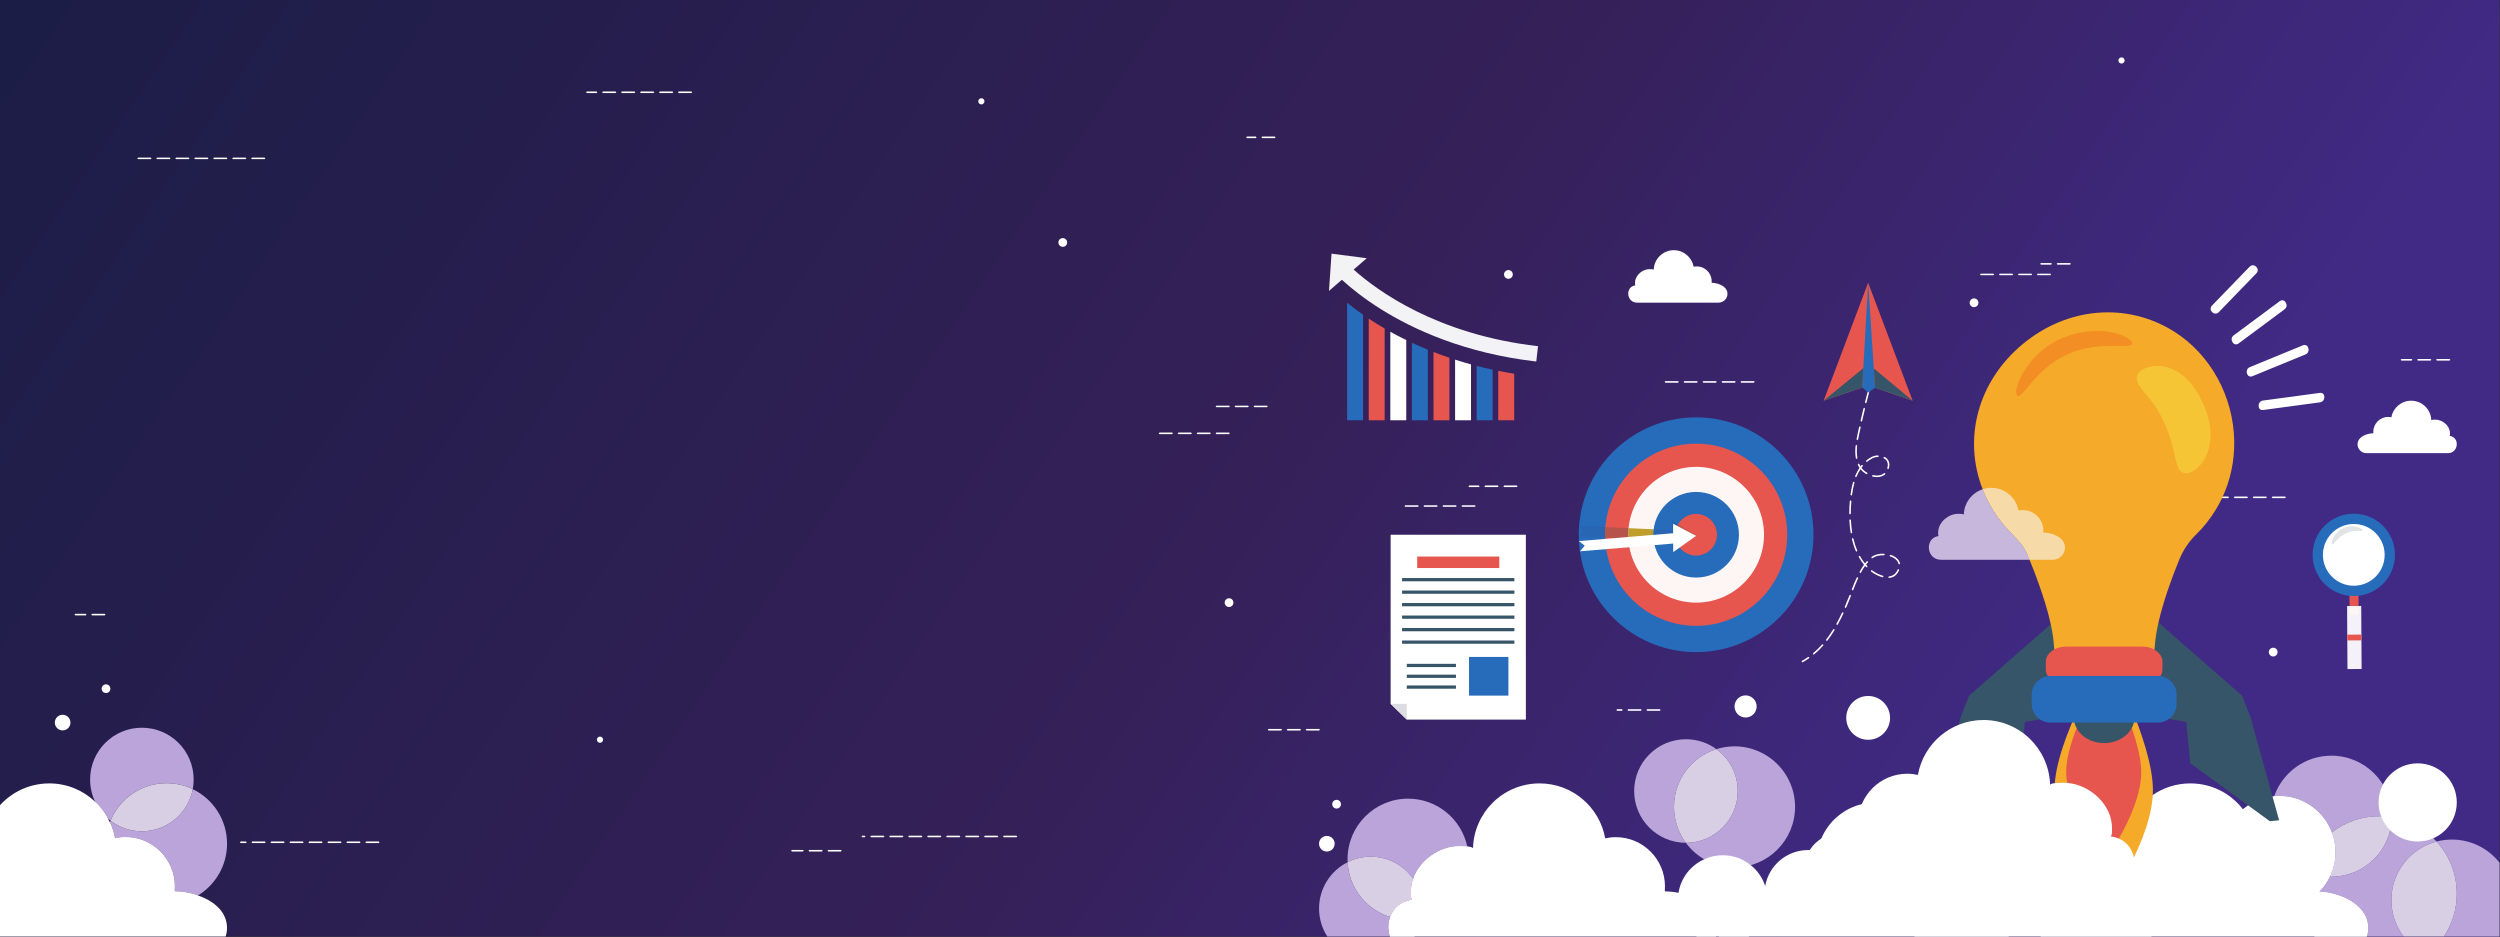 <?xml version="1.0" encoding="UTF-8" standalone="no"?>
<!-- Created with Inkscape (http://www.inkscape.org/) -->

<svg
   xmlns:dc="http://purl.org/dc/elements/1.1/"
   xmlns:cc="http://creativecommons.org/ns#"
   xmlns:rdf="http://www.w3.org/1999/02/22-rdf-syntax-ns#"
   xmlns:svg="http://www.w3.org/2000/svg"
   xmlns="http://www.w3.org/2000/svg"
   xmlns:xlink="http://www.w3.org/1999/xlink"
   xmlns:sodipodi="http://sodipodi.sourceforge.net/DTD/sodipodi-0.dtd"
   xmlns:inkscape="http://www.inkscape.org/namespaces/inkscape"
   version="1.1"
   id="svg2"
   xml:space="preserve"
   width="1216.353"
   height="455.845"
   viewBox="0 0 1216.353 455.845"
   sodipodi:docname="banner-1920x720.svg"
   inkscape:export-filename="/home/emanuelvictor/Desktop/eps/7228.eps.png"
   inkscape:export-xdpi="864"
   inkscape:export-ydpi="864"
   inkscape:version="0.92.4 5da689c313, 2019-01-14"><rect x="0" y="0" width="1216.353" height="455.845" fill="#333333" stroke="none"/><defs
     id="defs6"><linearGradient
       x1="0"
       y1="0"
       x2="1"
       y2="0"
       gradientUnits="userSpaceOnUse"
       gradientTransform="matrix(-660,430,430,660,664.868,-441.096)"
       spreadMethod="pad"
       id="linearGradient24"><stop
         style="stop-opacity:1;stop-color:#402a85"
         offset="0"
         id="stop14" /><stop
         style="stop-opacity:1;stop-color:#402a85"
         offset="0.02"
         id="stop16" /><stop
         style="stop-opacity:1;stop-color:#352058"
         offset="0.394"
         id="stop18" /><stop
         style="stop-opacity:1;stop-color:#1b1d46"
         offset="1"
         id="stop20" /><stop
         style="stop-opacity:1;stop-color:#1b1d46"
         offset="1"
         id="stop22" /></linearGradient><linearGradient
       x1="0"
       y1="0"
       x2="1"
       y2="0"
       gradientUnits="userSpaceOnUse"
       gradientTransform="matrix(-660,430,430,660,678.154,-519.978)"
       spreadMethod="pad"
       id="linearGradient24-6"
       xlink:href="#linearGradient24"><stop
         style="stop-opacity:1;stop-color:#402a85"
         offset="0"
         id="stop14-7" /><stop
         style="stop-opacity:1;stop-color:#402a85"
         offset="0.02"
         id="stop16-5" /><stop
         style="stop-opacity:1;stop-color:#352058"
         offset="0.394"
         id="stop18-3" /><stop
         style="stop-opacity:1;stop-color:#1b1d46"
         offset="1"
         id="stop20-5" /><stop
         style="stop-opacity:1;stop-color:#1b1d46"
         offset="1"
         id="stop22-6" /></linearGradient></defs><sodipodi:namedview
     pagecolor="#ffffff"
     bordercolor="#666666"
     borderopacity="1"
     objecttolerance="10"
     gridtolerance="10"
     guidetolerance="10"
     inkscape:pageopacity="0"
     inkscape:pageshadow="2"
     inkscape:window-width="1920"
     inkscape:window-height="1016"
     id="namedview4"
     showgrid="false"
     inkscape:zoom="1.7034845"
     inkscape:cx="429.30844"
     inkscape:cy="239.22594"
     inkscape:window-x="0"
     inkscape:window-y="0"
     inkscape:window-maximized="1"
     inkscape:current-layer="g10"
     inkscape:snap-text-baseline="true" /><g
     id="g10"
     inkscape:groupmode="layer"
     inkscape:label="ink_ext_XXXXXX"
     transform="matrix(1.333,0,0,-1.333,-15.91,-134.567)"><path
   inkscape:connector-curvature="0"
   id="path26-2"
   style="fill:url(#linearGradient24-6);fill-opacity:1;fill-rule:nonzero;stroke:none;stroke-width:0.1"
   d="M 924.197,-442.809 H 11.933 V -100.925 H 924.197 Z" /><path
   inkscape:connector-curvature="0"
   id="path16"
   style="fill:#ffffff;fill-opacity:1;fill-rule:nonzero;stroke:none;stroke-width:0.1"
   d="m 756.797,-442.77 h 119.01 c 0.438,1.361 0.599,2.839 0.415,4.362 -0.969,7.848 -10.548,11.634 -17.703,12.049 h -0.023 c -0.461,0.023 -0.876,0.046 -1.316,0.046 -0.115,0.6 0,1.2 0,1.823 0,1.524 -0.184,3.001 -0.531,4.432 -0.438,1.685 -1.107,3.278 -1.985,4.732 v 0.024 c -2.654,4.431 -7.155,7.641 -12.418,8.54 -0.993,0.161 -2.008,0.254 -3.047,0.254 -1.315,0 -2.608,-0.162 -3.854,-0.439 -0.716,3.947 -2.378,7.571 -4.755,10.618 -4.408,5.748 -11.356,9.441 -19.18,9.441 -5.078,0 -9.81,-1.547 -13.711,-4.224 -5.609,-3.854 -9.533,-9.971 -10.433,-17.058 v -0.023 c -0.092,-0.808 -0.161,-1.616 -0.185,-2.447 0,0.623 -2.031,0.762 -3.416,0.808 h -0.023 c -0.577,0.024 -1.039,0.024 -1.2,0.024 -1.616,0.046 -3.254,-0.185 -4.846,-0.647 -1.801,-0.508 -3.532,-1.315 -5.125,-2.354 -0.83,-0.531 -1.616,-1.132 -2.354,-1.801 -3.07,-2.746 -5.239,-6.463 -5.562,-10.548 -0.024,-0.161 -0.093,-1.085 -0.07,-2.008 0.023,-1.086 0.138,-2.193 0.553,-2.193 l -0.277,-0.047 c -7.248,-1.085 -9.648,-7.824 -7.963,-13.364" /><path
   inkscape:connector-curvature="0"
   id="path18"
   style="fill:#ffffff;fill-opacity:1;fill-rule:nonzero;stroke:none;stroke-width:0.1"
   d="m 519.262,-442.77 h 119.01 c 0.439,1.361 0.6,2.862 0.415,4.362 -0.808,6.602 -7.686,10.318 -14.103,11.588 -1.731,0.346 -3.416,0.508 -4.939,0.508 -0.115,0.6 0,1.2 0,1.823 0,9.925 -8.032,17.981 -17.981,17.981 -1.316,0 -2.608,-0.162 -3.832,-0.439 -2.054,11.403 -11.979,20.059 -23.959,20.059 -13.249,0 -23.959,-10.572 -24.305,-23.752 0,0.439 -0.993,0.647 -2.077,0.738 -1.108,0.093 -2.308,0.07 -2.585,0.093 -7.271,0.185 -14.772,-4.986 -17.15,-11.911 -0.392,-1.108 -0.646,-2.262 -0.739,-3.439 -0.023,-0.37 -0.3,-4.201 0.508,-4.201 l -0.277,-0.047 c -4.201,-0.623 -6.786,-3.162 -7.871,-6.255 -0.808,-2.239 -0.831,-4.778 -0.115,-7.109" /><path
   inkscape:connector-curvature="0"
   id="path20"
   style="fill:#ffffff;fill-opacity:1;fill-rule:nonzero;stroke:none;stroke-width:0.1"
   d="m 841.379,-282.768 h 4.616 l 0.289,0.289 -0.289,0.289 h -4.616 l -0.289,-0.289 z m -6.925,0 h 4.616 l 0.289,0.289 -0.289,0.289 h -4.616 l -0.289,-0.289 z m -6.925,0 h 4.616 l 0.289,0.289 -0.289,0.289 h -4.616 l -0.289,-0.289 z m -6.925,0 h 4.616 l 0.289,0.289 -0.289,0.289 h -4.616 l -0.289,-0.289 z m -2.598,0 h 0.289 l 0.289,0.289 -0.289,0.289 h -0.289 l -0.289,-0.289 0.289,-0.289" /><path
   inkscape:connector-curvature="0"
   id="path22"
   style="fill:#ffffff;fill-opacity:1;fill-rule:nonzero;stroke:none;stroke-width:0.1"
   d="m 608.796,-205.109 0.099,0.014 c -0.256,-0.037 -0.175,1.156 -0.166,1.274 0.215,2.59 2.855,4.693 5.403,4.628 0.162,-0.002 1.41,0.016 1.403,-0.247 0.104,3.975 3.342,7.167 7.34,7.167 3.617,0 6.611,-2.613 7.229,-6.052 0.374,0.083 0.762,0.132 1.161,0.132 2.998,0 5.429,-2.428 5.429,-5.429 v -0.549 c 2.184,0 5.436,-1.133 5.747,-3.649 0.233,-1.883 -1.323,-3.594 -3.201,-3.594 h -29.808 c -3.836,0 -4.432,5.743 -0.637,6.306" /><path
   inkscape:connector-curvature="0"
   id="path24"
   style="fill:#ffffff;fill-opacity:1;fill-rule:nonzero;stroke:none;stroke-width:0.1"
   d="m 906.089,-260.041 -0.098,0.014 c 0.257,-0.035 0.175,1.157 0.165,1.273 -0.214,2.59 -2.855,4.695 -5.402,4.63 -0.162,-0.005 -1.41,0.016 -1.404,-0.248 -0.104,3.974 -3.342,7.168 -7.34,7.168 -3.616,0 -6.609,-2.614 -7.229,-6.052 -0.375,0.082 -0.762,0.131 -1.162,0.131 -2.998,0 -5.428,-2.43 -5.428,-5.428 v -0.549 c -2.184,0 -5.435,-1.134 -5.747,-3.652 -0.233,-1.883 1.323,-3.594 3.201,-3.594 h 29.808 c 3.837,0 4.432,5.743 0.637,6.307" /><path
   inkscape:connector-curvature="0"
   id="path26"
   style="fill:#ffffff;fill-opacity:1;fill-rule:nonzero;stroke:none;stroke-width:0.1"
   d="m 10.217,-396.953 v -45.817 h 84.087 c 0.439,1.361 0.6,2.839 0.415,4.362 -0.646,5.356 -5.332,8.818 -10.502,10.618 -2.885,0.993 -5.932,1.478 -8.517,1.478 -0.115,0.6 0,1.2 0,1.823 0,9.925 -8.056,17.981 -17.981,17.981 -1.339,0 -2.608,-0.162 -3.855,-0.439 -0.369,2.031 -0.969,3.993 -1.823,5.816 -0.208,0.463 -0.439,0.923 -0.669,1.363 -1.246,2.331 -2.839,4.431 -4.732,6.209 -4.362,4.132 -10.225,6.671 -16.711,6.671 -8.125,0 -15.28,-3.971 -19.712,-10.064" /><path
   inkscape:connector-curvature="0"
   id="path28"
   style="fill:#ffffff;fill-opacity:1;fill-rule:nonzero;stroke:none;stroke-width:0.1"
   d="m 823.28,-412.019 c 0,-11.338 9.19,-20.526 20.528,-20.526 11.336,0 20.526,9.189 20.526,20.526 0,11.335 -9.19,20.525 -20.526,20.525 -11.337,0 -20.528,-9.189 -20.528,-20.525" /><path
   inkscape:connector-curvature="0"
   id="path30"
   style="fill:#baa4d9;fill-opacity:1;fill-rule:nonzero;stroke:none;stroke-width:0.1"
   d="m 863.026,-404.796 c 4.8,3.713 10.799,5.926 17.328,5.926 1.454,0 2.885,-0.115 4.27,-0.323 l 0.335,-0.045 c 0.002,0.125 0.002,0.252 0.002,0.378 0,12.201 -9.89,22.091 -22.091,22.091 -9.647,0 -17.849,-6.183 -20.86,-14.803 0.591,0.051 1.191,0.078 1.797,0.078 8.793,0 16.295,-5.53 19.218,-13.302" /><path
   inkscape:connector-curvature="0"
   id="path32"
   style="fill:#ffffff;fill-opacity:1;fill-rule:nonzero;stroke:none;stroke-width:0.1"
   d="m 853.305,-418.777 c 0.391,1.196 0.829,2.323 1.358,3.45 v 0.024 c 1.916,4.131 4.801,7.732 8.355,10.502 0.002,0.002 0.005,0.005 0.007,0.005 -2.923,7.772 -10.425,13.302 -19.218,13.302 -0.606,0 -1.206,-0.026 -1.797,-0.078 -0.798,-2.282 -1.231,-4.733 -1.231,-7.288 0,-8.774 5.115,-16.354 12.525,-19.918" /><path
   inkscape:connector-curvature="0"
   id="path34"
   style="fill:#f5aa29;fill-opacity:1;fill-rule:nonzero;stroke:none;stroke-width:0.1"
   d="m 761.833,-389.072 c 0,-18.085 18.992,-41.835 18.992,-41.835 0,0 16.916,23.461 16.916,41.546 0,18.087 -16.916,49.337 -16.916,49.337 0,0 -18.992,-30.962 -18.992,-49.049" /><path
   inkscape:connector-curvature="0"
   id="path36"
   style="fill:#e6554e;fill-opacity:1;fill-rule:nonzero;stroke:none;stroke-width:0.1"
   d="m 766.093,-382.638 c 0,-13.795 14.486,-31.911 14.486,-31.911 0,0 12.903,17.896 12.903,31.69 0,13.795 -12.903,37.632 -12.903,37.632 0,0 -14.486,-23.617 -14.486,-37.412" /><path
   inkscape:connector-curvature="0"
   id="path38"
   style="fill:#365568;fill-opacity:1;fill-rule:nonzero;stroke:none;stroke-width:0.1"
   d="m 798.208,-326.812 32.086,-28.072 3.024,-7.695 10.49,-37.78 -3.392,-0.326 -29.043,21.158 -1.453,15.073 -13.407,2.325 c 0,0 -0.655,19.39 1.696,35.319" /><path
   inkscape:connector-curvature="0"
   id="path40"
   style="fill:#365568;fill-opacity:1;fill-rule:nonzero;stroke:none;stroke-width:0.1"
   d="m 762.714,-326.812 -32.085,-28.072 -3.025,-7.695 -10.49,-37.78 3.391,-0.326 29.044,21.158 1.454,15.073 13.406,2.325 c 0,0 0.656,19.39 -1.696,35.319" /><path
   inkscape:connector-curvature="0"
   id="path42"
   style="fill:#365568;fill-opacity:1;fill-rule:nonzero;stroke:none;stroke-width:0.1"
   d="m 768.853,-362.972 c 0.184,-5.11 5.063,-9.211 11.089,-9.211 6.027,0 10.905,4.102 11.089,9.211 h -22.178" /><path
   inkscape:connector-curvature="0"
   id="path44"
   style="fill:#f5aa29;fill-opacity:1;fill-rule:nonzero;stroke:none;stroke-width:0.1"
   d="m 750.195,-226.564 c 16.342,13.596 38.017,15.396 55.212,4.64 6.67,-4.178 12.117,-10.11 15.926,-17.058 3.808,-6.947 5.978,-14.91 6.093,-23.104 0.092,-7.155 -1.385,-14.126 -4.316,-20.381 -0.716,-1.57 -1.524,-3.07 -2.424,-4.524 -2.101,-3.44 -4.501,-6.464 -7.109,-8.979 -2.631,-2.563 -4.755,-5.701 -6.14,-9.071 -1.523,-3.67 -2.908,-7.34 -4.108,-10.871 -1.339,-3.97 -2.632,-8.102 -3.555,-12.257 -0.692,-2.977 -1.176,-5.978 -1.361,-8.932 -0.024,-0.324 -0.07,-0.647 -0.139,-0.969 -0.231,-1.154 -0.738,-2.193 -1.454,-3.07 -1.361,-1.685 -3.462,-2.747 -5.816,-2.747 h -21.882 c -1.892,0 -3.646,0.692 -4.963,1.847 -1.222,1.016 -2.1,2.447 -2.4,4.063 -0.07,0.3 -0.092,0.601 -0.115,0.923 -0.161,2.77 -0.577,5.516 -1.2,8.264 v 0.023 c -1.108,5.171 -2.77,10.18 -4.363,14.704 -0.992,2.838 -2.1,5.747 -3.369,8.793 -0.3,0.738 -0.624,1.478 -0.947,2.239 -1.2,2.863 -2.885,4.57 -5.009,6.763 -0.762,0.785 -1.57,1.593 -2.378,2.516 -2.539,2.863 -4.732,6.002 -6.509,9.349 -0.831,1.592 -1.592,3.208 -2.239,4.847 l -0.024,0.022 c -7.34,18.743 -1.638,39.516 14.587,52.973" /><path
   inkscape:connector-curvature="0"
   id="path46"
   style="fill:#e6554e;fill-opacity:1;fill-rule:nonzero;stroke:none;stroke-width:0.1"
   d="m 761.759,-337.979 c 0.623,0.346 1.339,0.601 2.077,0.762 0.692,0.161 1.408,0.253 2.147,0.253 h 27.929 c 1.131,0 2.193,-0.184 3.138,-0.53 0.439,-0.163 0.854,-0.346 1.224,-0.577 1.801,-0.993 2.955,-2.608 2.955,-4.433 v -2.77 c 0,-0.9 -0.277,-1.731 -0.784,-2.47 -0.809,-1.246 -2.24,-2.239 -3.971,-2.7 -0.808,-0.254 -1.662,-0.37 -2.561,-0.37 h -27.929 c -0.531,0 -1.039,0.047 -1.524,0.115 -2.193,0.37 -4.039,1.454 -5.032,2.955 -0.508,0.738 -0.784,1.57 -0.784,2.47 v 2.77 c 0,1.87 1.246,3.532 3.116,4.524" /><path
   inkscape:connector-curvature="0"
   id="path48"
   style="fill:#266cbb;fill-opacity:1;fill-rule:nonzero;stroke:none;stroke-width:0.1"
   d="m 759.427,-347.743 c 0.278,0.046 0.577,0.07 0.877,0.07 h 39.263 c 0.3,0 0.599,-0.024 0.877,-0.07 3.347,-0.416 5.932,-3.277 5.932,-6.74 v -3.393 c 0,-2.239 -1.085,-4.248 -2.77,-5.47 h -0.024 c -1.131,-0.855 -2.515,-1.339 -4.016,-1.339 H 760.305 c -1.407,0 -2.724,0.438 -3.831,1.176 -1.801,1.224 -2.978,3.301 -2.978,5.633 v 3.393 c 0,3.462 2.608,6.324 5.932,6.74" /><path
   inkscape:connector-curvature="0"
   id="path50"
   style="fill:#f28e24;fill-opacity:1;fill-rule:nonzero;stroke:none;stroke-width:0.1"
   d="m 748.584,-245.514 c 2.014,9.2e-4 6.746,10.06 17.776,15.151 6.245,2.883 12.557,3.188 17.112,3.188 0.61,0 1.188,-0.006 1.73,-0.011 0.544,-0.006 1.05,-0.012 1.519,-0.012 2.221,0 3.53,0.124 3.453,0.963 -0.149,1.627 -5.295,4.505 -12.829,4.505 -4.066,0 -8.827,-0.839 -13.871,-3.164 -11.93,-5.499 -17.053,-18.602 -15.319,-20.424 0.127,-0.133 0.27,-0.196 0.429,-0.196" /><path
   inkscape:connector-curvature="0"
   id="path52"
   style="fill:#f6c536;fill-opacity:1;fill-rule:nonzero;stroke:none;stroke-width:0.1"
   d="m 809.814,-273.69 c 4.771,0 13.208,9.578 6.444,25.04 -4.769,10.902 -11.654,14.146 -16.887,14.146 -3.13,0 -5.668,-1.16 -6.806,-2.537 -2.178,-2.632 1.082,-6.064 2.773,-7.966 3.762,-4.237 6.519,-9.392 8.361,-14.799 1.063,-3.121 1.731,-6.333 2.516,-9.528 0.47,-1.916 1.2,-4.355 3.6,-4.355" /><path
   inkscape:connector-curvature="0"
   id="path54"
   style="fill:#ffffff;fill-opacity:1;fill-rule:nonzero;stroke:none;stroke-width:0.1"
   d="m 821.764,-214.9 c 4.585,4.734 9.169,9.468 13.754,14.202 1.546,1.595 -0.931,3.995 -2.478,2.398 -4.585,-4.734 -9.169,-9.466 -13.754,-14.2 -1.546,-1.597 0.931,-3.997 2.478,-2.4" /><path
   inkscape:connector-curvature="0"
   id="path56"
   style="fill:#ffffff;fill-opacity:1;fill-rule:nonzero;stroke:none;stroke-width:0.1"
   d="m 828.998,-226.316 c 5.604,4.158 11.207,8.317 16.811,12.475 1.766,1.311 -9.3e-4,4.277 -1.789,2.95 -5.603,-4.158 -11.206,-8.316 -16.81,-12.475 -1.767,-1.311 9.2e-4,-4.277 1.788,-2.95" /><path
   inkscape:connector-curvature="0"
   id="path58"
   style="fill:#ffffff;fill-opacity:1;fill-rule:nonzero;stroke:none;stroke-width:0.1"
   d="m 834.071,-238.263 c 6.454,2.652 12.909,5.303 19.363,7.955 2.031,0.834 1.087,4.156 -0.97,3.311 -6.454,-2.652 -12.908,-5.303 -19.363,-7.955 -2.03,-0.835 -1.087,-4.156 0.97,-3.311" /><path
   inkscape:connector-curvature="0"
   id="path60"
   style="fill:#ffffff;fill-opacity:1;fill-rule:nonzero;stroke:none;stroke-width:0.1"
   d="m 837.972,-250.598 c 6.916,0.93 13.831,1.862 20.747,2.793 2.173,0.292 2.144,3.744 -0.055,3.448 -6.916,-0.93 -13.831,-1.862 -20.747,-2.792 -2.173,-0.292 -2.144,-3.745 0.055,-3.449" /><path
   inkscape:connector-curvature="0"
   id="path62"
   style="fill:#baa4d9;fill-opacity:1;fill-rule:nonzero;stroke:none;stroke-width:0.1"
   d="m 875.807,-442.77 h 13.41 c -2.77,3.717 -4.431,8.309 -4.431,13.295 0,10.271 6.994,18.88 16.48,21.373 v 0 0 c -0.808,0.877 -1.662,1.709 -2.585,2.493 -3.832,3.255 -8.517,5.517 -13.71,6.371 l -0.011,6.9e-4 c -0.201,-12.027 -10.014,-21.714 -22.088,-21.714 -0.191,0 -0.383,0.002 -0.574,0.009 -0.971,-2.011 -2.261,-3.838 -3.803,-5.417 v 0 h 0.023 c 7.155,-0.416 16.734,-4.202 17.703,-12.049 0.186,-1.523 0.024,-3.001 -0.414,-4.362" /><path
   inkscape:connector-curvature="0"
   id="path64"
   style="fill:#ffffff;fill-opacity:1;fill-rule:nonzero;stroke:none;stroke-width:0.1"
   d="m 856.741,-442.77 h 19.066 v 0 c 0.438,1.361 0.599,2.839 0.415,4.362 -0.969,7.848 -10.548,11.634 -17.703,12.049 h -0.023 v 0 c -1.77,-1.812 -3.873,-3.299 -6.209,-4.36 v -0.002 c 0.555,-4.408 2.101,-8.517 4.455,-12.049" /><path
   inkscape:connector-curvature="0"
   id="path66"
   style="fill:#ffffff;fill-opacity:1;fill-rule:nonzero;stroke:none;stroke-width:0.1"
   d="m 852.286,-430.719 c 2.336,1.061 4.439,2.548 6.209,4.36 1.542,1.579 2.832,3.406 3.803,5.417 -3.215,0.081 -6.26,0.849 -8.992,2.165 -0.002,-0.005 -0.002,-0.007 -0.005,-0.011 -0.809,-2.654 -1.247,-5.47 -1.247,-8.378 0,-1.201 0.07,-2.398 0.231,-3.552" /><path
   inkscape:connector-curvature="0"
   id="path68"
   style="fill:#d9cfe4;fill-opacity:1;fill-rule:nonzero;stroke:none;stroke-width:0.1"
   d="m 862.871,-420.951 c 12.075,0 21.887,9.687 22.088,21.714 l -0.335,0.045 c -1.385,0.207 -2.816,0.323 -4.27,0.323 -6.529,0 -12.527,-2.214 -17.328,-5.926 0.846,-2.247 1.308,-4.682 1.308,-7.223 0,-3.199 -0.731,-6.225 -2.036,-8.923 0.19,-0.007 0.382,-0.009 0.574,-0.009" /><path
   inkscape:connector-curvature="0"
   id="path70"
   style="fill:#ffffff;fill-opacity:1;fill-rule:nonzero;stroke:none;stroke-width:0.1"
   d="m 862.297,-420.942 c 1.305,2.699 2.036,5.724 2.036,8.923 0,2.541 -0.462,4.976 -1.308,7.223 -0.002,-0.002 -0.005,-0.005 -0.007,-0.005 -3.554,-2.77 -6.439,-6.371 -8.355,-10.502 v -0.024 c -0.529,-1.128 -0.967,-2.255 -1.358,-3.45 2.732,-1.315 5.777,-2.084 8.992,-2.165" /><path
   inkscape:connector-curvature="0"
   id="path72"
   style="fill:#baa4d9;fill-opacity:1;fill-rule:nonzero;stroke:none;stroke-width:0.1"
   d="m 645.037,-417.547 c 12.201,0 22.092,9.892 22.092,22.092 0,12.201 -9.891,22.091 -22.092,22.091 -2.308,0 -4.533,-0.353 -6.627,-1.011 4.723,-3.436 7.792,-9.006 7.792,-15.293 0,-10.438 -8.462,-18.9 -18.902,-18.9 -0.014,0 -0.028,0 -0.044,0 4.023,-5.447 10.488,-8.979 17.78,-8.979" /><path
   inkscape:connector-curvature="0"
   id="path74"
   style="fill:#baa4d9;fill-opacity:1;fill-rule:nonzero;stroke:none;stroke-width:0.1"
   d="m 527.756,-421.72 v 0 c 2.336,6.805 9.62,11.915 16.771,11.915 0.127,0 0.252,-0.002 0.379,-0.005 0.277,-0.024 1.468,0 2.574,-0.09 -2.135,9.968 -10.996,17.443 -21.602,17.443 -12.201,0 -22.092,-9.891 -22.092,-22.092 0,-0.369 0.009,-0.739 0.028,-1.104 0.002,0 0.005,0.002 0.007,0.002 2.539,1.293 5.401,2.008 8.448,2.008 6.417,0 12.095,-3.186 15.488,-8.079" /><path
   inkscape:connector-curvature="0"
   id="path76"
   style="fill:#ffffff;fill-opacity:1;fill-rule:nonzero;stroke:none;stroke-width:0.1"
   d="m 530.826,-436.081 c 9.817,2.246 17.143,11.033 17.143,21.533 0,1.595 -0.169,3.148 -0.489,4.649 -1.106,0.09 -2.297,0.067 -2.574,0.09 -0.127,0.002 -0.252,0.005 -0.379,0.005 -7.151,0 -14.435,-5.11 -16.771,-11.915 v 0 0 c 2.17,-3.07 3.416,-6.809 3.416,-10.825 0,-1.2 -0.115,-2.378 -0.346,-3.532 0,-0.002 0,-0.005 0,-0.005" /><path
   inkscape:connector-curvature="0"
   id="path78"
   style="fill:#baa4d9;fill-opacity:1;fill-rule:nonzero;stroke:none;stroke-width:0.1"
   d="m 903.965,-442.77 h 20.289 v 26.936 c -4.039,5.147 -10.317,8.448 -17.381,8.448 -1.938,0 -3.808,-0.254 -5.609,-0.716 4.594,-5.032 7.386,-11.702 7.386,-19.065 0,-5.77 -1.731,-11.126 -4.686,-15.604" /><path
   inkscape:connector-curvature="0"
   id="path80"
   style="fill:#d9cfe4;fill-opacity:1;fill-rule:nonzero;stroke:none;stroke-width:0.1"
   d="m 889.216,-442.77 h 14.749 c 2.955,4.477 4.686,9.833 4.686,15.604 0,7.363 -2.792,14.033 -7.386,19.065 v 0 c -9.486,-2.493 -16.48,-11.102 -16.48,-21.373 0,-4.986 1.662,-9.579 4.431,-13.295" /><path
   inkscape:connector-curvature="0"
   id="path82"
   style="fill:#baa4d9;fill-opacity:1;fill-rule:nonzero;stroke:none;stroke-width:0.1"
   d="m 627.257,-408.568 c -2.71,3.667 -4.312,8.203 -4.312,13.113 0,9.893 6.502,18.266 15.465,21.08 -3.118,2.269 -6.957,3.607 -11.109,3.607 -10.438,0 -18.899,-8.462 -18.899,-18.901 0,-10.424 8.439,-18.877 18.855,-18.9" /><path
   inkscape:connector-curvature="0"
   id="path84"
   style="fill:#d9cfe4;fill-opacity:1;fill-rule:nonzero;stroke:none;stroke-width:0.1"
   d="m 627.301,-408.568 c 10.44,0 18.902,8.462 18.902,18.9 0,6.287 -3.07,11.857 -7.792,15.293 -8.963,-2.814 -15.465,-11.187 -15.465,-21.08 0,-4.91 1.602,-9.446 4.312,-13.113 0.016,0 0.03,0 0.044,0" /><path
   inkscape:connector-curvature="0"
   id="path86"
   style="fill:#baa4d9;fill-opacity:1;fill-rule:nonzero;stroke:none;stroke-width:0.1"
   d="m 496.388,-442.77 h 22.874 c -0.716,2.329 -0.692,4.865 0.113,7.105 -8.69,2.672 -15.095,10.562 -15.562,20.013 -6.181,-3.095 -10.426,-9.509 -10.426,-16.893 0,-3.763 1.108,-7.271 3.001,-10.225" /><path
   inkscape:connector-curvature="0"
   id="path88"
   style="fill:#ffffff;fill-opacity:1;fill-rule:nonzero;stroke:none;stroke-width:0.1"
   d="m 519.262,-442.77 h 8.91 c 1.293,2.006 2.214,4.267 2.654,6.689 -1.593,-0.365 -3.248,-0.556 -4.949,-0.556 -2.264,0 -4.446,0.339 -6.502,0.972 -0.806,-2.24 -0.829,-4.776 -0.113,-7.105 v 0" /><path
   inkscape:connector-curvature="0"
   id="path90"
   style="fill:#d9cfe4;fill-opacity:1;fill-rule:nonzero;stroke:none;stroke-width:0.1"
   d="m 519.375,-435.666 c 0,0.002 0.002,0.002 0.002,0.005 1.085,3.093 3.67,5.632 7.871,6.255 l 0.277,0.047 c -0.808,0 -0.531,3.831 -0.508,4.201 0.092,1.177 0.346,2.331 0.739,3.439 -3.393,4.893 -9.071,8.079 -15.488,8.079 -3.047,0 -5.909,-0.715 -8.448,-2.008 -0.002,0 -0.005,-0.002 -0.007,-0.002 0.466,-9.452 6.871,-17.341 15.562,-20.013" /><path
   inkscape:connector-curvature="0"
   id="path92"
   style="fill:#ffffff;fill-opacity:1;fill-rule:nonzero;stroke:none;stroke-width:0.1"
   d="m 525.877,-436.638 c 1.701,0 3.356,0.191 4.949,0.556 0,0 0,0.002 0,0.005 0.231,1.154 0.346,2.332 0.346,3.532 0,4.016 -1.246,7.755 -3.416,10.825 v 0 c -0.392,-1.108 -0.646,-2.262 -0.739,-3.439 -0.023,-0.37 -0.3,-4.201 0.508,-4.201 l -0.277,-0.047 c -4.201,-0.623 -6.786,-3.162 -7.871,-6.255 0,-0.002 -0.002,-0.002 -0.002,-0.005 2.057,-0.633 4.238,-0.972 6.502,-0.972" /><path
   inkscape:connector-curvature="0"
   id="path94"
   style="fill:#ffffff;fill-opacity:1;fill-rule:nonzero;stroke:none;stroke-width:0.1"
   d="m 880.113,-393.837 c 0,-7.881 6.389,-14.269 14.269,-14.269 7.881,0 14.269,6.388 14.269,14.269 0,7.881 -6.388,14.269 -14.269,14.269 -7.88,0 -14.269,-6.388 -14.269,-14.269" /><path
   inkscape:connector-curvature="0"
   id="path96"
   style="fill:#ffffff;fill-opacity:1;fill-rule:nonzero;stroke:none;stroke-width:0.1"
   d="m 685.806,-362.972 c 0,-4.416 3.58,-7.997 7.997,-7.997 4.416,0 7.996,3.58 7.996,7.997 0,4.416 -3.58,7.996 -7.996,7.996 -4.417,0 -7.997,-3.58 -7.997,-7.996" /><path
   inkscape:connector-curvature="0"
   id="path98"
   style="fill:#ffffff;fill-opacity:1;fill-rule:nonzero;stroke:none;stroke-width:0.1"
   d="m 645.037,-358.801 c 0,-2.229 1.807,-4.035 4.035,-4.035 2.23,0 4.035,1.806 4.035,4.035 0,2.229 -1.805,4.036 -4.035,4.036 -2.227,0 -4.035,-1.807 -4.035,-4.036" /><path
   inkscape:connector-curvature="0"
   id="path100"
   style="fill:#ffffff;fill-opacity:1;fill-rule:nonzero;stroke:none;stroke-width:0.1"
   d="m 493.376,-408.91 c 0,-1.576 1.279,-2.853 2.855,-2.853 1.574,0 2.853,1.277 2.853,2.853 0,1.576 -1.279,2.853 -2.853,2.853 -1.576,0 -2.855,-1.277 -2.855,-2.853" /><path
   inkscape:connector-curvature="0"
   id="path102"
   style="fill:#ffffff;fill-opacity:1;fill-rule:nonzero;stroke:none;stroke-width:0.1"
   d="m 31.946,-364.692 c 0,-1.576 1.276,-2.853 2.853,-2.853 1.576,0 2.853,1.277 2.853,2.853 0,1.576 -1.276,2.854 -2.853,2.854 -1.576,0 -2.853,-1.278 -2.853,-2.854" /><path
   inkscape:connector-curvature="0"
   id="path104"
   style="fill:#ffffff;fill-opacity:1;fill-rule:nonzero;stroke:none;stroke-width:0.1"
   d="m 498.191,-394.484 c 0,-0.883 0.716,-1.598 1.597,-1.598 0.884,0 1.6,0.715 1.6,1.598 0,0.883 -0.716,1.598 -1.6,1.598 -0.882,0 -1.597,-0.715 -1.597,-1.598" /><path
   inkscape:connector-curvature="0"
   id="path106"
   style="fill:#ffffff;fill-opacity:1;fill-rule:nonzero;stroke:none;stroke-width:0.1"
   d="m 560.904,-201.116 c 0,-0.882 0.716,-1.597 1.597,-1.597 0.884,0 1.6,0.716 1.6,1.597 0,0.882 -0.716,1.6 -1.6,1.6 -0.882,0 -1.597,-0.718 -1.597,-1.6" /><path
   inkscape:connector-curvature="0"
   id="path108"
   style="fill:#ffffff;fill-opacity:1;fill-rule:nonzero;stroke:none;stroke-width:0.1"
   d="m 458.933,-320.91 c 0,-0.883 0.716,-1.598 1.597,-1.598 0.882,0 1.597,0.715 1.597,1.598 0,0.883 -0.716,1.599 -1.597,1.599 -0.882,0 -1.597,-0.716 -1.597,-1.599" /><path
   inkscape:connector-curvature="0"
   id="path110"
   style="fill:#ffffff;fill-opacity:1;fill-rule:nonzero;stroke:none;stroke-width:0.1"
   d="m 840.05,-338.962 c 0,-0.883 0.716,-1.599 1.599,-1.599 0.883,0 1.598,0.716 1.598,1.599 0,0.883 -0.715,1.598 -1.598,1.598 -0.883,0 -1.599,-0.715 -1.599,-1.598" /><path
   inkscape:connector-curvature="0"
   id="path112"
   style="fill:#ffffff;fill-opacity:1;fill-rule:nonzero;stroke:none;stroke-width:0.1"
   d="m 730.86,-211.461 c 0,-0.883 0.716,-1.598 1.599,-1.598 0.883,0 1.597,0.715 1.597,1.598 0,0.882 -0.715,1.597 -1.597,1.597 -0.883,0 -1.599,-0.716 -1.599,-1.597" /><path
   inkscape:connector-curvature="0"
   id="path114"
   style="fill:#ffffff;fill-opacity:1;fill-rule:nonzero;stroke:none;stroke-width:0.1"
   d="m 49.027,-352.328 c 0,-0.883 0.716,-1.598 1.6,-1.598 0.882,0 1.597,0.715 1.597,1.598 0,0.883 -0.716,1.599 -1.597,1.599 -0.884,0 -1.6,-0.716 -1.6,-1.599" /><path
   inkscape:connector-curvature="0"
   id="path116"
   style="fill:#ffffff;fill-opacity:1;fill-rule:nonzero;stroke:none;stroke-width:0.1"
   d="m 398.248,-189.446 c 0,-0.883 0.716,-1.598 1.6,-1.598 0.882,0 1.597,0.715 1.597,1.598 0,0.883 -0.716,1.598 -1.597,1.598 -0.884,0 -1.6,-0.715 -1.6,-1.598" /><path
   inkscape:connector-curvature="0"
   id="path118"
   style="fill:#ffffff;fill-opacity:1;fill-rule:nonzero;stroke:none;stroke-width:0.1"
   d="m 368.998,-137.93 c 0,-0.624 0.505,-1.13 1.129,-1.13 0.626,0 1.131,0.506 1.131,1.13 0,0.624 -0.505,1.13 -1.131,1.13 -0.623,0 -1.129,-0.506 -1.129,-1.13" /><path
   inkscape:connector-curvature="0"
   id="path120"
   style="fill:#ffffff;fill-opacity:1;fill-rule:nonzero;stroke:none;stroke-width:0.1"
   d="m 229.803,-370.929 c 0,-0.624 0.505,-1.13 1.131,-1.13 0.623,0 1.129,0.506 1.129,1.13 0,0.624 -0.505,1.13 -1.129,1.13 -0.626,0 -1.131,-0.506 -1.131,-1.13" /><path
   inkscape:connector-curvature="0"
   id="path122"
   style="fill:#ffffff;fill-opacity:1;fill-rule:nonzero;stroke:none;stroke-width:0.1"
   d="m 785.145,-123.018 c 0,-0.624 0.505,-1.13 1.131,-1.13 0.623,0 1.129,0.506 1.129,1.13 0,0.624 -0.505,1.13 -1.129,1.13 -0.626,0 -1.131,-0.506 -1.131,-1.13" /><path
   inkscape:connector-curvature="0"
   id="path124"
   style="fill:#ffffff;fill-opacity:1;fill-rule:nonzero;stroke:none;stroke-width:0.1"
   d="m 624.353,-429.475 c 0,-5.494 2.701,-10.341 6.878,-13.295 h 18.973 c 4.155,2.955 6.855,7.802 6.855,13.295 0,1.777 -0.277,3.508 -0.831,5.101 v 0.024 c -0.993,3.047 -2.839,5.677 -5.263,7.617 -2.816,2.285 -6.371,3.624 -10.248,3.624 -2.401,0 -4.686,-0.508 -6.74,-1.477 -4.916,-2.193 -8.517,-6.741 -9.394,-12.233 -0.162,-0.855 -0.231,-1.755 -0.231,-2.654" /><path
   inkscape:connector-curvature="0"
   id="path126"
   style="fill:#ffffff;fill-opacity:1;fill-rule:nonzero;stroke:none;stroke-width:0.1"
   d="m 782.543,-406.269 -0.325,0.046 c 0.848,-0.118 0.577,3.83 0.544,4.216 -0.709,8.578 -9.454,15.55 -17.895,15.336 -0.537,-0.014 -4.673,0.053 -4.651,-0.821 -0.345,13.163 -11.068,23.743 -24.315,23.743 -11.98,0 -21.893,-8.656 -23.943,-20.047 -1.243,0.272 -2.525,0.436 -3.851,0.436 -9.93,0 -17.981,-8.051 -17.981,-17.981 0,-0.629 0.122,-1.225 0,-1.82 -7.232,0 -18.004,-3.754 -19.033,-12.093 -0.773,-6.237 4.379,-11.906 10.599,-11.906 h 98.741 c 12.711,0 14.682,19.022 2.109,20.892" /><path
   inkscape:connector-curvature="0"
   id="path128"
   style="fill:#ffffff;fill-opacity:1;fill-rule:nonzero;stroke:none;stroke-width:0.1"
   d="m 710.703,-442.77 h 86.511 c 0.253,3.532 -1.663,7.155 -6.094,7.802 l -0.231,0.046 c 0.601,0 0.416,2.77 0.392,3.047 -0.253,2.816 -1.708,5.402 -3.785,7.34 -0.531,0.508 -1.085,0.969 -1.685,1.361 -2.215,1.524 -4.847,2.424 -7.456,2.355 -0.369,-0.024 -3.347,0.023 -3.347,-0.6 -0.068,3.14 -0.992,6.093 -2.539,8.61 -1.523,2.561 -3.693,4.708 -6.301,6.186 -2.562,1.477 -5.539,2.331 -8.702,2.331 -8.632,0 -15.787,-6.254 -17.265,-14.448 -0.9,0.184 -1.823,0.299 -2.769,0.299 -1.293,0 -2.539,-0.184 -3.717,-0.53 -3.993,-1.201 -7.179,-4.27 -8.54,-8.194 -0.462,-1.339 -0.716,-2.77 -0.716,-4.248 0,-0.438 0.093,-0.877 0,-1.315 -5.216,0 -12.994,-2.7 -13.734,-8.702 -0.046,-0.462 -0.068,-0.901 -0.023,-1.339" /><path
   inkscape:connector-curvature="0"
   id="path130"
   style="fill:#ffffff;fill-opacity:1;fill-rule:nonzero;stroke:none;stroke-width:0.1"
   d="m 639.333,-442.77 h 105.737 c 1.154,4.778 -1.061,10.341 -7.225,11.241 l -0.253,0.046 c 0.738,0 0.484,3.394 0.462,3.74 l -0.07,0.577 c -0.416,3.116 -2.008,5.978 -4.27,8.194 -3.047,3.023 -7.34,4.915 -11.517,4.824 -0.485,-0.024 -4.109,0.046 -4.109,-0.738 -0.324,11.656 -9.81,21.05 -21.559,21.05 -1.731,0 -3.416,-0.207 -5.031,-0.623 -6.717,-1.593 -12.187,-6.347 -14.795,-12.58 -0.623,-1.454 -1.085,-2.978 -1.385,-4.57 -0.9,0.185 -1.847,0.346 -2.816,0.37 l -0.577,0.023 c -7.871,0 -14.38,-5.655 -15.696,-13.133 v -0.024 c -0.162,-0.9 -0.254,-1.823 -0.254,-2.77 0,-0.577 0.115,-1.085 0,-1.616 -6.394,0 -15.95,-3.323 -16.85,-10.71 -0.138,-1.132 -0.069,-2.262 0.208,-3.301" /><path
   inkscape:connector-curvature="0"
   id="path132"
   style="fill:#266cbb;fill-opacity:1;fill-rule:nonzero;stroke:none;stroke-width:0.1"
   d="m 588.177,-296.125 0.032,-0.579 c 0,-0.58 0,-1.158 0.032,-1.738 0.062,-1.288 0.192,-2.51 0.353,-3.734 2.961,-20.791 20.824,-36.787 42.42,-36.787 23.656,0 42.837,19.182 42.837,42.837 0,23.656 -19.181,42.838 -42.837,42.838 -22.562,0 -41.067,-17.445 -42.711,-39.62 -0.095,-1.062 -0.127,-2.124 -0.127,-3.219" /><path
   inkscape:connector-curvature="0"
   id="path134"
   style="fill:#e6554e;fill-opacity:1;fill-rule:nonzero;stroke:none;stroke-width:0.1"
   d="m 597.768,-296.129 c 0,-18.362 14.885,-33.247 33.247,-33.247 18.362,0 33.247,14.885 33.247,33.247 0,18.362 -14.885,33.247 -33.247,33.247 -18.362,0 -33.247,-14.886 -33.247,-33.247" /><path
   inkscape:connector-curvature="0"
   id="path136"
   style="fill:#ffffff;fill-opacity:0.941;fill-rule:nonzero;stroke:none;stroke-width:0.1"
   d="m 606.234,-296.129 c 0,-13.686 11.095,-24.781 24.781,-24.781 13.685,0 24.781,11.095 24.781,24.781 0,13.686 -11.095,24.78 -24.781,24.78 -13.685,0 -24.781,-11.095 -24.781,-24.78" /><path
   inkscape:connector-curvature="0"
   id="path138"
   style="fill:#266cbb;fill-opacity:1;fill-rule:nonzero;stroke:none;stroke-width:0.1"
   d="m 615.384,-296.129 c 0,-8.631 6.998,-15.63 15.631,-15.63 8.633,0 15.629,6.998 15.629,15.63 0,8.632 -6.996,15.63 -15.629,15.63 -8.633,0 -15.631,-6.997 -15.631,-15.63" /><path
   inkscape:connector-curvature="0"
   id="path140"
   style="fill:#e6554e;fill-opacity:1;fill-rule:nonzero;stroke:none;stroke-width:0.1"
   d="m 623.414,-296.129 c 0,-4.197 3.402,-7.6 7.601,-7.6 4.196,0 7.601,3.403 7.601,7.6 0,4.197 -3.405,7.601 -7.601,7.601 -4.199,0 -7.601,-3.404 -7.601,-7.601" /><path
   inkscape:connector-curvature="0"
   id="path142"
   style="fill:#2865b2;fill-opacity:1;fill-rule:nonzero;stroke:none;stroke-width:0.1"
   d="m 597.782,-297.147 c -0.009,0.338 -0.014,0.677 -0.014,1.018 0,0.939 0.039,1.867 0.115,2.787 l -9.579,0.436 1.325,-2.055 -1.42,-1.743 v 0 l 9.572,-0.444" /><path
   inkscape:connector-curvature="0"
   id="path144"
   style="fill:#b6534a;fill-opacity:1;fill-rule:nonzero;stroke:none;stroke-width:0.1"
   d="m 606.273,-297.54 c -0.025,0.467 -0.039,0.938 -0.039,1.411 0,0.81 0.039,1.611 0.115,2.402 l -8.466,0.385 c -0.076,-0.92 -0.115,-1.847 -0.115,-2.787 0,-0.341 0.005,-0.68 0.014,-1.018 l 8.492,-0.393" /><path
   inkscape:connector-curvature="0"
   id="path146"
   style="fill:#c09e2c;fill-opacity:1;fill-rule:nonzero;stroke:none;stroke-width:0.1"
   d="m 615.492,-297.967 c -0.072,0.602 -0.108,1.216 -0.108,1.838 0,0.673 0.044,1.334 0.127,1.984 l -9.161,0.418 c -0.076,-0.791 -0.115,-1.591 -0.115,-2.402 0,-0.473 0.014,-0.944 0.039,-1.411 l 9.219,-0.426" /><path
   inkscape:connector-curvature="0"
   id="path148"
   style="fill:#2865b2;fill-opacity:1;fill-rule:nonzero;stroke:none;stroke-width:0.1"
   d="m 622.26,-301.435 2.304,1.287 c -0.729,1.166 -1.149,2.545 -1.149,4.02 0,1.384 0.369,2.681 1.016,3.799 l -2.17,1.387 -0.032,-3.507 -6.717,0.306 c -0.083,-0.65 -0.127,-1.312 -0.127,-1.984 0,-0.621 0.037,-1.235 0.108,-1.838 l 6.768,-0.314 v -3.155" /><path
   inkscape:connector-curvature="0"
   id="path150"
   style="fill:#b6534a;fill-opacity:1;fill-rule:nonzero;stroke:none;stroke-width:0.1"
   d="m 624.563,-300.149 6.451,3.606 -6.585,4.212 c -0.646,-1.117 -1.016,-2.415 -1.016,-3.799 0,-1.475 0.42,-2.854 1.149,-4.02" /><path
   inkscape:connector-curvature="0"
   id="path152"
   style="fill:#ffffff;fill-opacity:1;fill-rule:nonzero;stroke:none;stroke-width:0.1"
   d="m 588.242,-298.442 2.124,-1.7 -1.77,-2.033 34.05,2.833 v -3.123 l 8.369,5.922 -8.399,4.41 v -3.444 l -34.373,-2.864" /><path
   inkscape:connector-curvature="0"
   id="path154"
   style="fill:#ffffff;fill-opacity:1;fill-rule:nonzero;stroke:none;stroke-width:0.1"
   d="m 525.407,-363.599 h 43.463 v 67.474 h -49.36 v -61.729 l 5.897,-5.745" /><path
   inkscape:connector-curvature="0"
   id="path156"
   style="fill:#e6554e;fill-opacity:1;fill-rule:nonzero;stroke:none;stroke-width:0.1"
   d="m 529.206,-304.088 h 29.967 v -4.194 h -29.967 v 4.194" /><path
   inkscape:connector-curvature="0"
   id="path158"
   style="fill:#365568;fill-opacity:1;fill-rule:nonzero;stroke:none;stroke-width:0.1"
   d="m 523.689,-311.937 h 41 v -1.186 h -41 v 1.186" /><path
   inkscape:connector-curvature="0"
   id="path160"
   style="fill:#365568;fill-opacity:1;fill-rule:nonzero;stroke:none;stroke-width:0.1"
   d="m 523.689,-316.496 h 41 v -1.185 h -41 v 1.185" /><path
   inkscape:connector-curvature="0"
   id="path162"
   style="fill:#365568;fill-opacity:1;fill-rule:nonzero;stroke:none;stroke-width:0.1"
   d="m 523.689,-321.056 h 41 v -1.185 h -41 v 1.185" /><path
   inkscape:connector-curvature="0"
   id="path164"
   style="fill:#365568;fill-opacity:1;fill-rule:nonzero;stroke:none;stroke-width:0.1"
   d="m 523.689,-325.614 h 41 v -1.185 h -41 v 1.185" /><path
   inkscape:connector-curvature="0"
   id="path166"
   style="fill:#365568;fill-opacity:1;fill-rule:nonzero;stroke:none;stroke-width:0.1"
   d="m 523.689,-330.174 h 41 v -1.185 h -41 v 1.185" /><path
   inkscape:connector-curvature="0"
   id="path168"
   style="fill:#365568;fill-opacity:1;fill-rule:nonzero;stroke:none;stroke-width:0.1"
   d="m 523.689,-334.733 h 41 v -1.185 h -41 v 1.185" /><path
   inkscape:connector-curvature="0"
   id="path170"
   style="fill:#365568;fill-opacity:1;fill-rule:nonzero;stroke:none;stroke-width:0.1"
   d="m 525.407,-343.247 h 17.948 v -1.186 h -17.948 v 1.186" /><path
   inkscape:connector-curvature="0"
   id="path172"
   style="fill:#365568;fill-opacity:1;fill-rule:nonzero;stroke:none;stroke-width:0.1"
   d="m 525.407,-347.195 h 17.948 v -1.185 h -17.948 v 1.185" /><path
   inkscape:connector-curvature="0"
   id="path174"
   style="fill:#365568;fill-opacity:1;fill-rule:nonzero;stroke:none;stroke-width:0.1"
   d="m 525.407,-351.142 h 17.948 v -1.186 h -17.948 v 1.186" /><path
   inkscape:connector-curvature="0"
   id="path176"
   style="fill:#266cbb;fill-opacity:1;fill-rule:nonzero;stroke:none;stroke-width:0.1"
   d="m 548.126,-354.848 h 14.375 v 14.121 h -14.375 v -14.121" /><path
   inkscape:connector-curvature="0"
   id="path178"
   style="fill:#dddce2;fill-opacity:1;fill-rule:nonzero;stroke:none;stroke-width:0.1"
   d="m 519.509,-357.854 5.897,-5.745 v 5.745 z" /><path
   inkscape:connector-curvature="0"
   id="path180"
   style="fill:#e6554e;fill-opacity:1;fill-rule:nonzero;stroke:none;stroke-width:0.1"
   d="m 869.536,-325.332 3.304,0.021 -0.051,8.125 -3.303,-0.021 0.05,-8.126" /><path
   inkscape:connector-curvature="0"
   id="path182"
   style="fill:#ffffff;fill-opacity:0.941;fill-rule:nonzero;stroke:none;stroke-width:0.1"
   d="m 868.616,-322.156 0.141,-23.003 5.157,0.032 -0.141,23.003 -5.157,-0.032" /><path
   inkscape:connector-curvature="0"
   id="path184"
   style="fill:#266cbb;fill-opacity:1;fill-rule:nonzero;stroke:none;stroke-width:0.1"
   d="m 856.031,-303.564 c 0.051,-8.3 6.821,-14.986 15.12,-14.935 8.3,0.051 14.985,6.821 14.934,15.12 -0.051,8.299 -6.82,14.985 -15.119,14.934 -8.3,-0.05 -14.986,-6.82 -14.935,-15.119" /><path
   inkscape:connector-curvature="0"
   id="path186"
   style="fill:#ffffff;fill-opacity:1;fill-rule:nonzero;stroke:none;stroke-width:0.1"
   d="m 859.788,-303.542 c 0.038,-6.224 5.115,-11.239 11.34,-11.2 6.225,0.039 11.239,5.116 11.201,11.34 -0.039,6.224 -5.116,11.239 -11.34,11.201 -6.225,-0.039 -11.24,-5.116 -11.201,-11.341" /><path
   inkscape:connector-curvature="0"
   id="path188"
   style="fill:#e6554e;fill-opacity:1;fill-rule:nonzero;stroke:none;stroke-width:0.1"
   d="m 868.68,-332.607 0.014,-2.101 5.157,0.032 -0.014,2.101 -5.157,-0.032" /><path
   inkscape:connector-curvature="0"
   id="path190"
   style="fill:#e2e3e7;fill-opacity:1;fill-rule:nonzero;stroke:none;stroke-width:0.1"
   d="m 874.309,-294.478 c 0.065,-0.668 -3.078,0.311 -6.245,-1.175 -3.168,-1.487 -4.472,-4.471 -4.938,-3.988 -0.465,0.483 0.677,4.311 3.852,5.798 3.83,1.794 7.266,0.032 7.332,-0.636" /><path
   inkscape:connector-curvature="0"
   id="path192"
   style="fill:#e6554e;fill-opacity:1;fill-rule:nonzero;stroke:none;stroke-width:0.1"
   d="m 564.613,-254.339 h -5.817 v 18.031 c 1.893,-0.38 3.829,-0.734 5.817,-1.053 v -16.978" /><path
   inkscape:connector-curvature="0"
   id="path194"
   style="fill:#266cbb;fill-opacity:1;fill-rule:nonzero;stroke:none;stroke-width:0.1"
   d="m 556.733,-254.339 h -5.817 v 19.836 c 1.883,-0.488 3.825,-0.946 5.817,-1.375 v -18.461" /><path
   inkscape:connector-curvature="0"
   id="path196"
   style="fill:#ffffff;fill-opacity:1;fill-rule:nonzero;stroke:none;stroke-width:0.1"
   d="m 548.853,-254.339 h -5.814 v 22.118 c 1.874,-0.602 3.813,-1.182 5.814,-1.732 v -20.386" /><path
   inkscape:connector-curvature="0"
   id="path198"
   style="fill:#e6554e;fill-opacity:1;fill-rule:nonzero;stroke:none;stroke-width:0.1"
   d="m 540.975,-254.339 h -5.817 v 24.914 c 1.863,-0.726 3.799,-1.434 5.817,-2.116 v -22.798" /><path
   inkscape:connector-curvature="0"
   id="path200"
   style="fill:#266cbb;fill-opacity:1;fill-rule:nonzero;stroke:none;stroke-width:0.1"
   d="m 533.095,-254.339 h -5.817 v 28.278 c 1.837,-0.857 3.781,-1.707 5.817,-2.539 v -25.739" /><path
   inkscape:connector-curvature="0"
   id="path202"
   style="fill:#ffffff;fill-opacity:1;fill-rule:nonzero;stroke:none;stroke-width:0.1"
   d="m 525.215,-254.339 h -5.814 v 32.296 c 1.798,-1.001 3.737,-2.017 5.814,-3.03 v -29.265" /><path
   inkscape:connector-curvature="0"
   id="path204"
   style="fill:#e6554e;fill-opacity:1;fill-rule:nonzero;stroke:none;stroke-width:0.1"
   d="m 517.335,-220.868 v -33.47 h -5.814 v 37.095 c 0.907,-0.604 1.849,-1.215 2.837,-1.831 0.939,-0.586 1.934,-1.186 2.978,-1.793" /><path
   inkscape:connector-curvature="0"
   id="path206"
   style="fill:#266cbb;fill-opacity:1;fill-rule:nonzero;stroke:none;stroke-width:0.1"
   d="m 509.457,-254.339 h -5.817 v 42.877 c 1.655,-1.341 3.594,-2.82 5.817,-4.374 v -38.503" /><path
   inkscape:connector-curvature="0"
   id="path208"
   style="fill:#ffffff;fill-opacity:0.941;fill-rule:nonzero;stroke:none;stroke-width:0.1"
   d="m 497.009,-207.14 0.93,13.607 12.859,-1.673 -4.785,-4.139 c 8.39,-7.536 30.309,-23.739 67.295,-27.962 l -0.639,-5.592 c -26.396,3.014 -45.289,11.98 -56.49,18.97 -6.654,4.154 -11.439,8.089 -14.461,10.864 l -4.709,-4.074" /><path
   inkscape:connector-curvature="0"
   id="path210"
   style="fill:#baa4d9;fill-opacity:1;fill-rule:nonzero;stroke:none;stroke-width:0.1"
   d="m 84.201,-427.784 c 6.359,3.878 10.606,10.881 10.606,18.874 0,8.769 -5.108,16.345 -12.513,19.913 -1.655,-8.75 -9.341,-15.369 -18.572,-15.369 -4.302,0 -8.268,1.437 -11.444,3.857 -0.083,-0.203 -0.164,-0.407 -0.242,-0.613 0.002,-0.002 0.002,-0.005 0.005,-0.009 0.854,-1.823 1.454,-3.785 1.823,-5.816 1.246,0.277 2.516,0.439 3.855,0.439 9.925,0 17.981,-8.056 17.981,-17.981 0,-0.623 -0.115,-1.224 0,-1.823 2.581,0 5.62,-0.482 8.501,-1.471" /><path
   inkscape:connector-curvature="0"
   id="path212"
   style="fill:#ffffff;fill-opacity:1;fill-rule:nonzero;stroke:none;stroke-width:0.1"
   d="m 72.715,-431.001 c 4.208,0 8.139,1.175 11.485,3.218 -2.881,0.988 -5.92,1.471 -8.501,1.471 -0.115,0.6 0,1.2 0,1.823 0,9.925 -8.056,17.981 -17.981,17.981 -1.339,0 -2.608,-0.162 -3.855,-0.439 -0.369,2.031 -0.969,3.993 -1.823,5.816 -0.002,0.005 -0.002,0.007 -0.005,0.009 -0.912,-2.422 -1.41,-5.047 -1.41,-7.788 0,-12.201 9.891,-22.092 22.089,-22.092" /><path
   inkscape:connector-curvature="0"
   id="path214"
   style="fill:#baa4d9;fill-opacity:1;fill-rule:nonzero;stroke:none;stroke-width:0.1"
   d="m 52.279,-400.509 c 3.305,8.034 11.211,13.69 20.437,13.69 3.432,0 6.68,-0.782 9.579,-2.178 0.215,1.144 0.328,2.325 0.328,3.532 0,10.439 -8.462,18.901 -18.899,18.901 -10.44,0 -18.902,-8.462 -18.902,-18.901 0,-2.894 0.651,-5.639 1.814,-8.091 0.002,-9.2e-4 0.002,-0.002 0.005,-0.005 1.893,-1.777 3.485,-3.878 4.732,-6.209 0.002,-0.002 0.002,-0.005 0.005,-0.007 0.293,-0.253 0.593,-0.498 0.902,-0.733" /><path
   inkscape:connector-curvature="0"
   id="path216"
   style="fill:#ffffff;fill-opacity:1;fill-rule:nonzero;stroke:none;stroke-width:0.1"
   d="m 51.376,-399.776 c -0.002,0.002 -0.002,0.005 -0.005,0.007 -1.246,2.331 -2.839,4.431 -4.732,6.209 -0.002,9.2e-4 -0.002,0.002 -0.005,0.005 1.136,-2.393 2.758,-4.508 4.741,-6.219" /><path
   inkscape:connector-curvature="0"
   id="path218"
   style="fill:#d9cfe4;fill-opacity:1;fill-rule:nonzero;stroke:none;stroke-width:0.1"
   d="m 63.723,-404.366 c 9.23,0 16.917,6.619 18.572,15.369 -2.899,1.396 -6.147,2.178 -9.579,2.178 -9.226,0 -17.131,-5.656 -20.437,-13.69 3.176,-2.42 7.141,-3.857 11.444,-3.857" /><path
   inkscape:connector-curvature="0"
   id="path220"
   style="fill:#c7b7dc;fill-opacity:1;fill-rule:nonzero;stroke:none;stroke-width:0.1"
   d="m 720.343,-305.264 h 32.365 c -0.299,0.736 -0.621,1.471 -0.943,2.23 -1.2,2.863 -2.885,4.57 -5.009,6.763 -0.762,0.785 -1.57,1.593 -2.378,2.516 -2.539,2.863 -4.732,6.002 -6.509,9.349 -0.831,1.592 -1.592,3.208 -2.239,4.847 l -0.024,0.022 c -0.002,0.007 -0.005,0.013 -0.007,0.019 -3.928,-1.308 -6.771,-4.973 -6.886,-9.318 0.009,0.362 -1.703,0.334 -1.926,0.34 -0.052,9.2e-4 -0.105,0.002 -0.157,0.002 -3.446,0 -6.964,-2.854 -7.253,-6.353 -0.014,-0.157 -0.123,-1.747 0.211,-1.747 0.005,0 0.009,9.3e-4 0.014,0.002 l -0.134,-0.021 c -5.207,-0.774 -4.391,-8.651 0.874,-8.651" /><path
   inkscape:connector-curvature="0"
   id="path222"
   style="fill:#f6daa7;fill-opacity:1;fill-rule:nonzero;stroke:none;stroke-width:0.1"
   d="m 752.708,-305.264 h 8.526 c 2.577,0 4.709,2.347 4.39,4.93 -0.426,3.454 -4.888,5.009 -7.882,5.009 -0.051,0.246 0,0.492 0,0.754 0,4.112 -3.334,7.446 -7.448,7.446 -0.548,0 -1.079,-0.069 -1.594,-0.18 -0.849,4.717 -4.955,8.301 -9.915,8.301 -1.113,0 -2.185,-0.18 -3.185,-0.514 0.002,-0.006 0.005,-0.012 0.007,-0.019 l 0.024,-0.022 c 0.647,-1.639 1.407,-3.255 2.239,-4.847 1.777,-3.347 3.97,-6.486 6.509,-9.349 0.808,-0.922 1.616,-1.73 2.378,-2.516 2.123,-2.193 3.808,-3.9 5.009,-6.763 0.322,-0.758 0.644,-1.494 0.943,-2.23" /><path
   inkscape:connector-curvature="0"
   id="path224"
   style="fill:#ffffff;fill-opacity:1;fill-rule:nonzero;stroke:none;stroke-width:0.1"
   d="m 692.929,-248.117 0.279,0.218 c 0.372,1.492 0.753,2.983 1.144,4.47 l -0.207,0.352 -0.353,-0.206 c -0.39,-1.489 -0.771,-2.982 -1.142,-4.477 l 0.21,-0.349 z m -1.611,-6.734 0.279,0.224 c 0.346,1.498 0.699,2.994 1.062,4.489 l -0.212,0.348 -0.349,-0.213 c -0.362,-1.497 -0.716,-2.996 -1.062,-4.495 l 0.217,-0.345 z m -1.468,-6.767 0.284,0.238 c 0.143,0.802 0.309,1.578 0.469,2.31 0.159,0.732 0.321,1.463 0.485,2.194 l -0.219,0.344 -0.344,-0.218 c -0.164,-0.733 -0.325,-1.464 -0.485,-2.196 -0.162,-0.738 -0.328,-1.522 -0.473,-2.331 l 0.233,-0.335 z m -0.247,-6.882 0.051,0.003 0.233,0.336 c -0.136,0.739 -0.205,1.548 -0.205,2.407 0,0.656 0.042,1.366 0.12,2.11 l -0.256,0.318 -0.319,-0.258 c -0.081,-0.764 -0.122,-1.494 -0.122,-2.17 0,-0.893 0.074,-1.739 0.215,-2.511 z m 3.67,-1.047 0.181,0.065 c 0.608,0.491 1.27,0.917 1.967,1.265 0.599,0.299 1.293,0.463 2.008,0.472 l 0.284,0.293 -0.289,0.284 h -0.005 c -0.801,-0.011 -1.581,-0.195 -2.257,-0.533 -0.734,-0.366 -1.431,-0.815 -2.072,-1.334 l -0.042,-0.406 z m 7.776,-2.663 0.275,0.201 0.151,0.579 c 0.06,0.289 0.091,0.575 0.091,0.849 0,1.243 -0.632,2.263 -1.78,2.872 l -0.39,-0.119 0.119,-0.391 c 0.95,-0.503 1.473,-1.343 1.473,-2.362 0,-0.235 -0.027,-0.481 -0.079,-0.73 l -0.137,-0.524 0.188,-0.361 z m -4.039,-2.892 c 1.199,0 2.243,0.358 3.02,1.035 l 0.028,0.406 -0.407,0.028 c -0.974,-0.848 -2.499,-1.1 -4.119,-0.709 l -0.348,-0.213 0.213,-0.349 c 0.548,-0.13 1.092,-0.197 1.613,-0.199 z m -7.702,-0.031 0.265,0.18 c 0.415,1.009 0.898,1.931 1.443,2.754 0.556,-0.696 1.3,-1.322 2.17,-1.819 l 0.393,0.106 -0.107,0.394 c -0.865,0.495 -1.592,1.122 -2.109,1.817 0.159,0.219 0.325,0.433 0.496,0.637 l -0.037,0.407 -0.409,-0.037 -0.395,-0.5 c -0.178,0.285 -0.337,0.586 -0.48,0.898 l -0.381,0.144 -0.143,-0.38 c 0.185,-0.41 0.399,-0.802 0.642,-1.167 -0.614,-0.902 -1.156,-1.918 -1.616,-3.035 l 0.157,-0.377 z m -1.66,-6.702 0.286,0.254 0.044,0.339 c 0.201,1.487 0.487,2.88 0.852,4.138 l -0.196,0.358 -0.358,-0.197 c -0.372,-1.286 -0.665,-2.706 -0.87,-4.221 l -0.046,-0.35 0.254,-0.32 z m -0.464,-6.905 0.289,0.288 c 0.002,1.493 0.074,3.036 0.212,4.585 l -0.263,0.314 -0.312,-0.262 c -0.138,-1.565 -0.212,-3.125 -0.215,-4.633 l 0.286,-0.29 z m 0.515,-6.898 0.046,0.005 0.24,0.331 c -0.235,1.442 -0.39,2.974 -0.464,4.558 l -0.302,0.276 -0.275,-0.303 c 0.076,-1.605 0.233,-3.159 0.471,-4.623 z m 1.872,-6.65 0.113,0.023 0.15,0.379 c -0.316,0.739 -0.602,1.512 -0.849,2.295 -0.205,0.655 -0.392,1.342 -0.559,2.045 l -0.346,0.214 -0.215,-0.347 c 0.169,-0.716 0.36,-1.417 0.57,-2.084 0.252,-0.801 0.542,-1.592 0.87,-2.349 z m 5.65,-2.465 0.166,0.053 0.091,0.064 c 1.014,0.717 2.523,1.091 4.119,1.006 l 0.302,0.276 -0.275,0.301 c -1.723,0.087 -3.361,-0.322 -4.479,-1.112 l -0.089,-0.065 -0.07,-0.401 z m 9.939,-2.218 0.063,0.007 0.219,0.344 c -0.315,1.405 -1.582,2.555 -3.477,3.159 l -0.362,-0.188 0.186,-0.362 c 1.695,-0.539 2.82,-1.535 3.088,-2.735 z m -14.23,-3.142 0.254,0.152 c 0.505,0.939 0.995,1.74 1.493,2.44 l 0.422,-0.461 0.409,-0.009 0.009,0.408 -0.49,0.536 c 0.229,0.3 0.461,0.58 0.699,0.842 l -0.021,0.409 -0.409,-0.021 c -0.222,-0.246 -0.439,-0.504 -0.651,-0.779 -0.658,0.809 -1.263,1.702 -1.807,2.669 l -0.392,0.111 -0.108,-0.392 c 0.582,-1.041 1.237,-2 1.95,-2.862 -0.54,-0.746 -1.066,-1.604 -1.613,-2.617 l 0.118,-0.39 z m 8.203,-1.552 0.279,0.214 -0.204,0.354 c -1.305,0.349 -2.764,1.082 -4.007,2.008 l -0.404,-0.059 0.058,-0.403 c 1.298,-0.969 2.83,-1.736 4.203,-2.105 z m 2.285,-0.242 0.026,0.002 c 1.372,0.123 2.442,0.771 3.183,1.922 0.201,0.312 0.373,0.627 0.509,0.933 l -0.148,0.379 -0.38,-0.147 c -0.123,-0.279 -0.279,-0.566 -0.465,-0.852 -0.64,-0.996 -1.565,-1.555 -2.75,-1.663 l -0.262,-0.314 z m -13.306,-4.528 0.268,0.182 c 0.499,1.278 1.099,2.782 1.78,4.242 l -0.141,0.383 -0.383,-0.14 c -0.686,-1.474 -1.29,-2.989 -1.793,-4.274 l 0.164,-0.374 z m -2.594,-6.418 0.263,0.174 0.171,0.385 c 0.542,1.222 1.029,2.442 1.595,3.895 l -0.164,0.372 -0.374,-0.165 c -0.563,-1.444 -1.048,-2.655 -1.583,-3.868 l -0.173,-0.39 0.15,-0.381 z m -3.056,-6.214 0.252,0.149 c 0.702,1.273 1.39,2.626 2.1,4.131 l -0.138,0.386 -0.385,-0.138 c -0.704,-1.497 -1.385,-2.837 -2.08,-4.1 l 0.113,-0.392 z m -3.762,-5.805 0.229,0.113 c 0.907,1.175 1.766,2.43 2.622,3.832 l -0.097,0.397 -0.395,-0.095 c -0.845,-1.386 -1.692,-2.624 -2.59,-3.782 l 0.053,-0.403 z m -4.787,-4.982 0.185,0.066 c 1.17,0.966 2.294,2.058 3.345,3.239 l -0.025,0.409 -0.406,-0.025 c -1.029,-1.16 -2.133,-2.229 -3.28,-3.175 l -0.039,-0.409 z m -4.125,-2.836 0.143,0.036 c 0.789,0.446 1.567,0.936 2.313,1.454 l 0.072,0.401 -0.402,0.072 c -0.729,-0.508 -1.491,-0.987 -2.267,-1.423 l -0.111,-0.394 0.252,-0.147" /><path
   inkscape:connector-curvature="0"
   id="path226"
   style="fill:#e6554e;fill-opacity:1;fill-rule:nonzero;stroke:none;stroke-width:0.1"
   d="m 693.803,-204.142 16.242,-43.063 -16.242,5.568 -16.242,-5.568 16.242,43.063" /><path
   inkscape:connector-curvature="0"
   id="path228"
   style="fill:#266cbb;fill-opacity:1;fill-rule:nonzero;stroke:none;stroke-width:0.1"
   d="m 693.803,-204.142 2.517,-38.358 -2.517,-1.747 -2.157,1.87 2.157,38.235" /><path
   inkscape:connector-curvature="0"
   id="path230"
   style="fill:#365568;fill-opacity:1;fill-rule:nonzero;stroke:none;stroke-width:0.1"
   d="m 691.646,-242.377 0.397,7.06 -14.482,-11.888 z" /><path
   inkscape:connector-curvature="0"
   id="path232"
   style="fill:#365568;fill-opacity:1;fill-rule:nonzero;stroke:none;stroke-width:0.1"
   d="m 696.32,-242.5 -0.464,7.072 14.188,-11.777 z" /><path
   inkscape:connector-curvature="0"
   id="path234"
   style="fill:#ffffff;fill-opacity:1;fill-rule:nonzero;stroke:none;stroke-width:0.1"
   d="m 647.493,-240.644 h 4.616 l 0.289,0.289 -0.289,0.289 h -4.616 l -0.289,-0.289 z m -6.925,0 h 4.616 l 0.289,0.289 -0.289,0.289 h -4.616 l -0.289,-0.289 z m -6.925,0 h 4.616 l 0.289,0.289 -0.289,0.289 h -4.616 l -0.289,-0.289 z m -6.925,0 h 4.616 l 0.289,0.289 -0.289,0.289 h -4.616 l -0.289,-0.289 z m -6.925,0 h 4.616 l 0.289,0.289 -0.289,0.289 h -4.616 l -0.289,-0.289 0.289,-0.289" /><path
   inkscape:connector-curvature="0"
   id="path236"
   style="fill:#ffffff;fill-opacity:1;fill-rule:nonzero;stroke:none;stroke-width:0.1"
   d="m 560.936,-278.729 h 4.616 l 0.289,0.289 -0.289,0.289 h -4.616 l -0.289,-0.289 z m -6.925,0 h 4.616 l 0.289,0.289 -0.289,0.289 h -4.616 l -0.289,-0.289 z m -5.81,0 h 3.502 l 0.289,0.289 -0.289,0.289 h -3.502 l -0.289,-0.289 0.289,-0.289" /><path
   inkscape:connector-curvature="0"
   id="path238"
   style="fill:#ffffff;fill-opacity:1;fill-rule:nonzero;stroke:none;stroke-width:0.1"
   d="m 545.645,-285.942 h 4.616 l 0.289,0.289 -0.289,0.289 h -4.616 l -0.289,-0.289 z m -6.925,0 h 4.616 l 0.289,0.289 -0.289,0.289 h -4.616 l -0.289,-0.289 z m -6.925,0 h 4.616 l 0.289,0.289 -0.289,0.289 h -4.616 l -0.289,-0.289 z m -6.925,0 h 4.616 l 0.289,0.289 -0.289,0.289 h -4.616 l -0.289,-0.289 0.289,-0.289" /><path
   inkscape:connector-curvature="0"
   id="path240"
   style="fill:#ffffff;fill-opacity:1;fill-rule:nonzero;stroke:none;stroke-width:0.1"
   d="m 613.159,-360.38 h 4.616 l 0.289,0.289 -0.289,0.289 h -4.616 l -0.289,-0.289 z m -6.925,0 h 4.616 l 0.289,0.289 -0.289,0.289 h -4.616 l -0.289,-0.289 z m -4.051,0 h 1.743 l 0.289,0.289 -0.289,0.289 h -1.743 l -0.289,-0.289 0.289,-0.289" /><path
   inkscape:connector-curvature="0"
   id="path242"
   style="fill:#ffffff;fill-opacity:1;fill-rule:nonzero;stroke:none;stroke-width:0.1"
   d="m 901.392,-232.565 h 4.616 l 0.289,0.289 -0.289,0.289 h -4.616 l -0.289,-0.289 z m -6.925,0 h 4.616 l 0.289,0.289 -0.289,0.289 h -4.616 l -0.289,-0.289 z m -6.027,0 h 3.719 l 0.289,0.289 -0.289,0.289 h -3.719 l -0.289,-0.289 0.289,-0.289" /><path
   inkscape:connector-curvature="0"
   id="path244"
   style="fill:#ffffff;fill-opacity:1;fill-rule:nonzero;stroke:none;stroke-width:0.1"
   d="m 762.901,-197.545 h 4.616 l 0.289,0.289 -0.289,0.289 h -4.616 l -0.289,-0.289 z m -6.027,0 h 3.719 l 0.289,0.289 -0.289,0.289 h -3.719 l -0.289,-0.289 0.289,-0.289" /><path
   inkscape:connector-curvature="0"
   id="path246"
   style="fill:#ffffff;fill-opacity:1;fill-rule:nonzero;stroke:none;stroke-width:0.1"
   d="m 755.688,-201.405 h 4.616 l 0.289,0.289 -0.289,0.289 h -4.616 l -0.289,-0.289 z m -6.925,0 h 4.616 l 0.289,0.289 -0.289,0.289 h -4.616 l -0.289,-0.289 z m -6.925,0 h 4.616 l 0.289,0.289 -0.289,0.289 h -4.616 l -0.289,-0.289 z m -6.925,0 h 4.616 l 0.289,0.289 -0.289,0.289 h -4.616 l -0.289,-0.289 0.289,-0.289" /><path
   inkscape:connector-curvature="0"
   id="path248"
   style="fill:#ffffff;fill-opacity:1;fill-rule:nonzero;stroke:none;stroke-width:0.1"
   d="m 488.806,-367.593 h 4.616 l 0.289,0.289 -0.289,0.289 h -4.616 l -0.289,-0.289 z m -6.925,0 h 4.616 l 0.289,0.289 -0.289,0.289 h -4.616 l -0.289,-0.289 z m -6.925,0 h 4.616 l 0.289,0.289 -0.289,0.289 h -4.616 l -0.289,-0.289 0.289,-0.289" /><path
   inkscape:connector-curvature="0"
   id="path250"
   style="fill:#ffffff;fill-opacity:1;fill-rule:nonzero;stroke:none;stroke-width:0.1"
   d="m 469.763,-249.588 h 4.616 l 0.289,0.289 -0.289,0.289 h -4.616 l -0.289,-0.289 z m -6.925,0 h 4.616 l 0.289,0.289 -0.289,0.289 h -4.616 l -0.289,-0.289 z m -6.925,0 h 4.616 l 0.289,0.289 -0.289,0.289 h -4.616 l -0.289,-0.289 0.289,-0.289" /><path
   inkscape:connector-curvature="0"
   id="path252"
   style="fill:#ffffff;fill-opacity:1;fill-rule:nonzero;stroke:none;stroke-width:0.1"
   d="m 455.914,-259.398 h 4.616 l 0.289,0.289 -0.289,0.289 h -4.616 l -0.289,-0.289 z m -6.925,0 h 4.616 l 0.289,0.289 -0.289,0.289 h -4.616 l -0.289,-0.289 z m -6.925,0 h 4.616 l 0.289,0.289 -0.289,0.289 h -4.616 l -0.289,-0.289 z m -6.925,0 h 4.616 l 0.289,0.289 -0.289,0.289 h -4.616 l -0.289,-0.289 0.289,-0.289" /><path
   inkscape:connector-curvature="0"
   id="path254"
   style="fill:#ffffff;fill-opacity:1;fill-rule:nonzero;stroke:none;stroke-width:0.1"
   d="m 145.562,-408.658 h 4.616 l 0.289,0.289 -0.289,0.289 h -4.616 l -0.289,-0.289 z m -6.925,0 h 4.616 l 0.289,0.289 -0.289,0.289 h -4.616 l -0.289,-0.289 z m -6.925,0 h 4.616 l 0.289,0.289 -0.289,0.289 h -4.616 l -0.289,-0.289 z m -6.925,0 h 4.616 l 0.289,0.289 -0.289,0.289 h -4.616 l -0.289,-0.289 z m -6.925,0 h 4.616 l 0.289,0.289 -0.289,0.289 h -4.616 l -0.289,-0.289 z m -6.925,0 h 4.616 l 0.289,0.289 -0.289,0.289 h -4.616 l -0.289,-0.289 z m -6.925,0 h 4.616 l 0.289,0.289 -0.289,0.289 h -4.616 l -0.289,-0.289 z m -4.224,0 h 1.916 l 0.289,0.289 -0.289,0.289 h -1.916 l -0.289,-0.289 0.289,-0.289" /><path
   inkscape:connector-curvature="0"
   id="path256"
   style="fill:#ffffff;fill-opacity:1;fill-rule:nonzero;stroke:none;stroke-width:0.1"
   d="m 45.539,-325.564 h 4.616 l 0.289,0.289 -0.289,0.289 H 45.539 l -0.289,-0.289 z m -6.154,0 h 3.845 l 0.289,0.289 -0.289,0.289 h -3.845 l -0.289,-0.289 0.289,-0.289" /><path
   inkscape:connector-curvature="0"
   id="path258"
   style="fill:#ffffff;fill-opacity:1;fill-rule:nonzero;stroke:none;stroke-width:0.1"
   d="m 103.893,-159.045 h 4.616 l 0.289,0.289 -0.289,0.289 h -4.616 l -0.289,-0.289 z m -6.925,0 h 4.616 l 0.289,0.289 -0.289,0.289 h -4.616 l -0.289,-0.289 z m -6.925,0 h 4.616 l 0.289,0.289 -0.289,0.289 h -4.616 l -0.289,-0.289 z m -6.925,0 h 4.616 l 0.289,0.289 -0.289,0.289 h -4.616 l -0.289,-0.289 z m -6.925,0 h 4.616 l 0.289,0.289 -0.289,0.289 h -4.616 l -0.289,-0.289 z m -6.925,0 h 4.616 l 0.289,0.289 -0.289,0.289 H 69.27 l -0.289,-0.289 z m -6.925,0 h 4.616 l 0.289,0.289 -0.289,0.289 h -4.616 l -0.289,-0.289 0.289,-0.289" /><path
   inkscape:connector-curvature="0"
   id="path260"
   style="fill:#ffffff;fill-opacity:1;fill-rule:nonzero;stroke:none;stroke-width:0.1"
   d="m 472.616,-151.363 h 4.616 l 0.289,0.289 -0.289,0.289 h -4.616 l -0.289,-0.289 z m -5.547,0 h 3.238 l 0.289,0.289 -0.289,0.289 h -3.238 l -0.289,-0.289 0.289,-0.289" /><path
   inkscape:connector-curvature="0"
   id="path262"
   style="fill:#ffffff;fill-opacity:1;fill-rule:nonzero;stroke:none;stroke-width:0.1"
   d="m 259.687,-134.917 h 4.616 l 0.289,0.289 -0.289,0.289 h -4.616 l -0.289,-0.289 z m -6.925,0 h 4.616 l 0.289,0.289 -0.289,0.289 h -4.616 l -0.289,-0.289 z m -6.925,0 h 4.616 l 0.289,0.289 -0.289,0.289 h -4.616 l -0.289,-0.289 z m -6.925,0 h 4.616 l 0.289,0.289 -0.289,0.289 h -4.616 l -0.289,-0.289 z m -6.925,0 h 4.616 l 0.289,0.289 -0.289,0.289 h -4.616 l -0.289,-0.289 z m -5.858,0 h 3.55 l 0.289,0.289 -0.289,0.289 h -3.55 l -0.289,-0.289 0.289,-0.289" /><path
   inkscape:connector-curvature="0"
   id="path264"
   style="fill:#ffffff;fill-opacity:1;fill-rule:nonzero;stroke:none;stroke-width:0.1"
   d="m 378.327,-406.557 h 4.616 l 0.289,0.289 -0.289,0.289 h -4.616 l -0.289,-0.289 z m -6.925,0 h 4.616 l 0.289,0.289 -0.289,0.289 h -4.616 l -0.289,-0.289 z m -6.925,0 h 4.616 l 0.289,0.289 -0.289,0.289 h -4.616 l -0.289,-0.289 z m -6.925,0 h 4.616 l 0.289,0.289 -0.289,0.289 h -4.616 l -0.289,-0.289 z m -6.925,0 h 4.616 l 0.289,0.289 -0.289,0.289 h -4.616 l -0.289,-0.289 z m -6.925,0 h 4.616 l 0.289,0.289 -0.289,0.289 h -4.616 l -0.289,-0.289 z m -6.925,0 h 4.616 l 0.289,0.289 -0.289,0.289 h -4.616 l -0.289,-0.289 z m -6.925,0 h 4.616 l 0.289,0.289 -0.289,0.289 h -4.616 l -0.289,-0.289 z m -3.185,0 h 0.877 l 0.289,0.289 -0.289,0.289 h -0.877 l -0.289,-0.289 0.289,-0.289" /><path
   inkscape:connector-curvature="0"
   id="path266"
   style="fill:#ffffff;fill-opacity:1;fill-rule:nonzero;stroke:none;stroke-width:0.1"
   d="m 314.245,-411.75 h 4.616 l 0.289,0.289 -0.289,0.289 h -4.616 l -0.289,-0.289 z m -6.925,0 h 4.616 l 0.289,0.289 -0.289,0.289 h -4.616 l -0.289,-0.289 z m -6.357,0 h 4.049 l 0.289,0.289 -0.289,0.289 h -4.049 l -0.289,-0.289 0.289,-0.289" />


</g></svg>